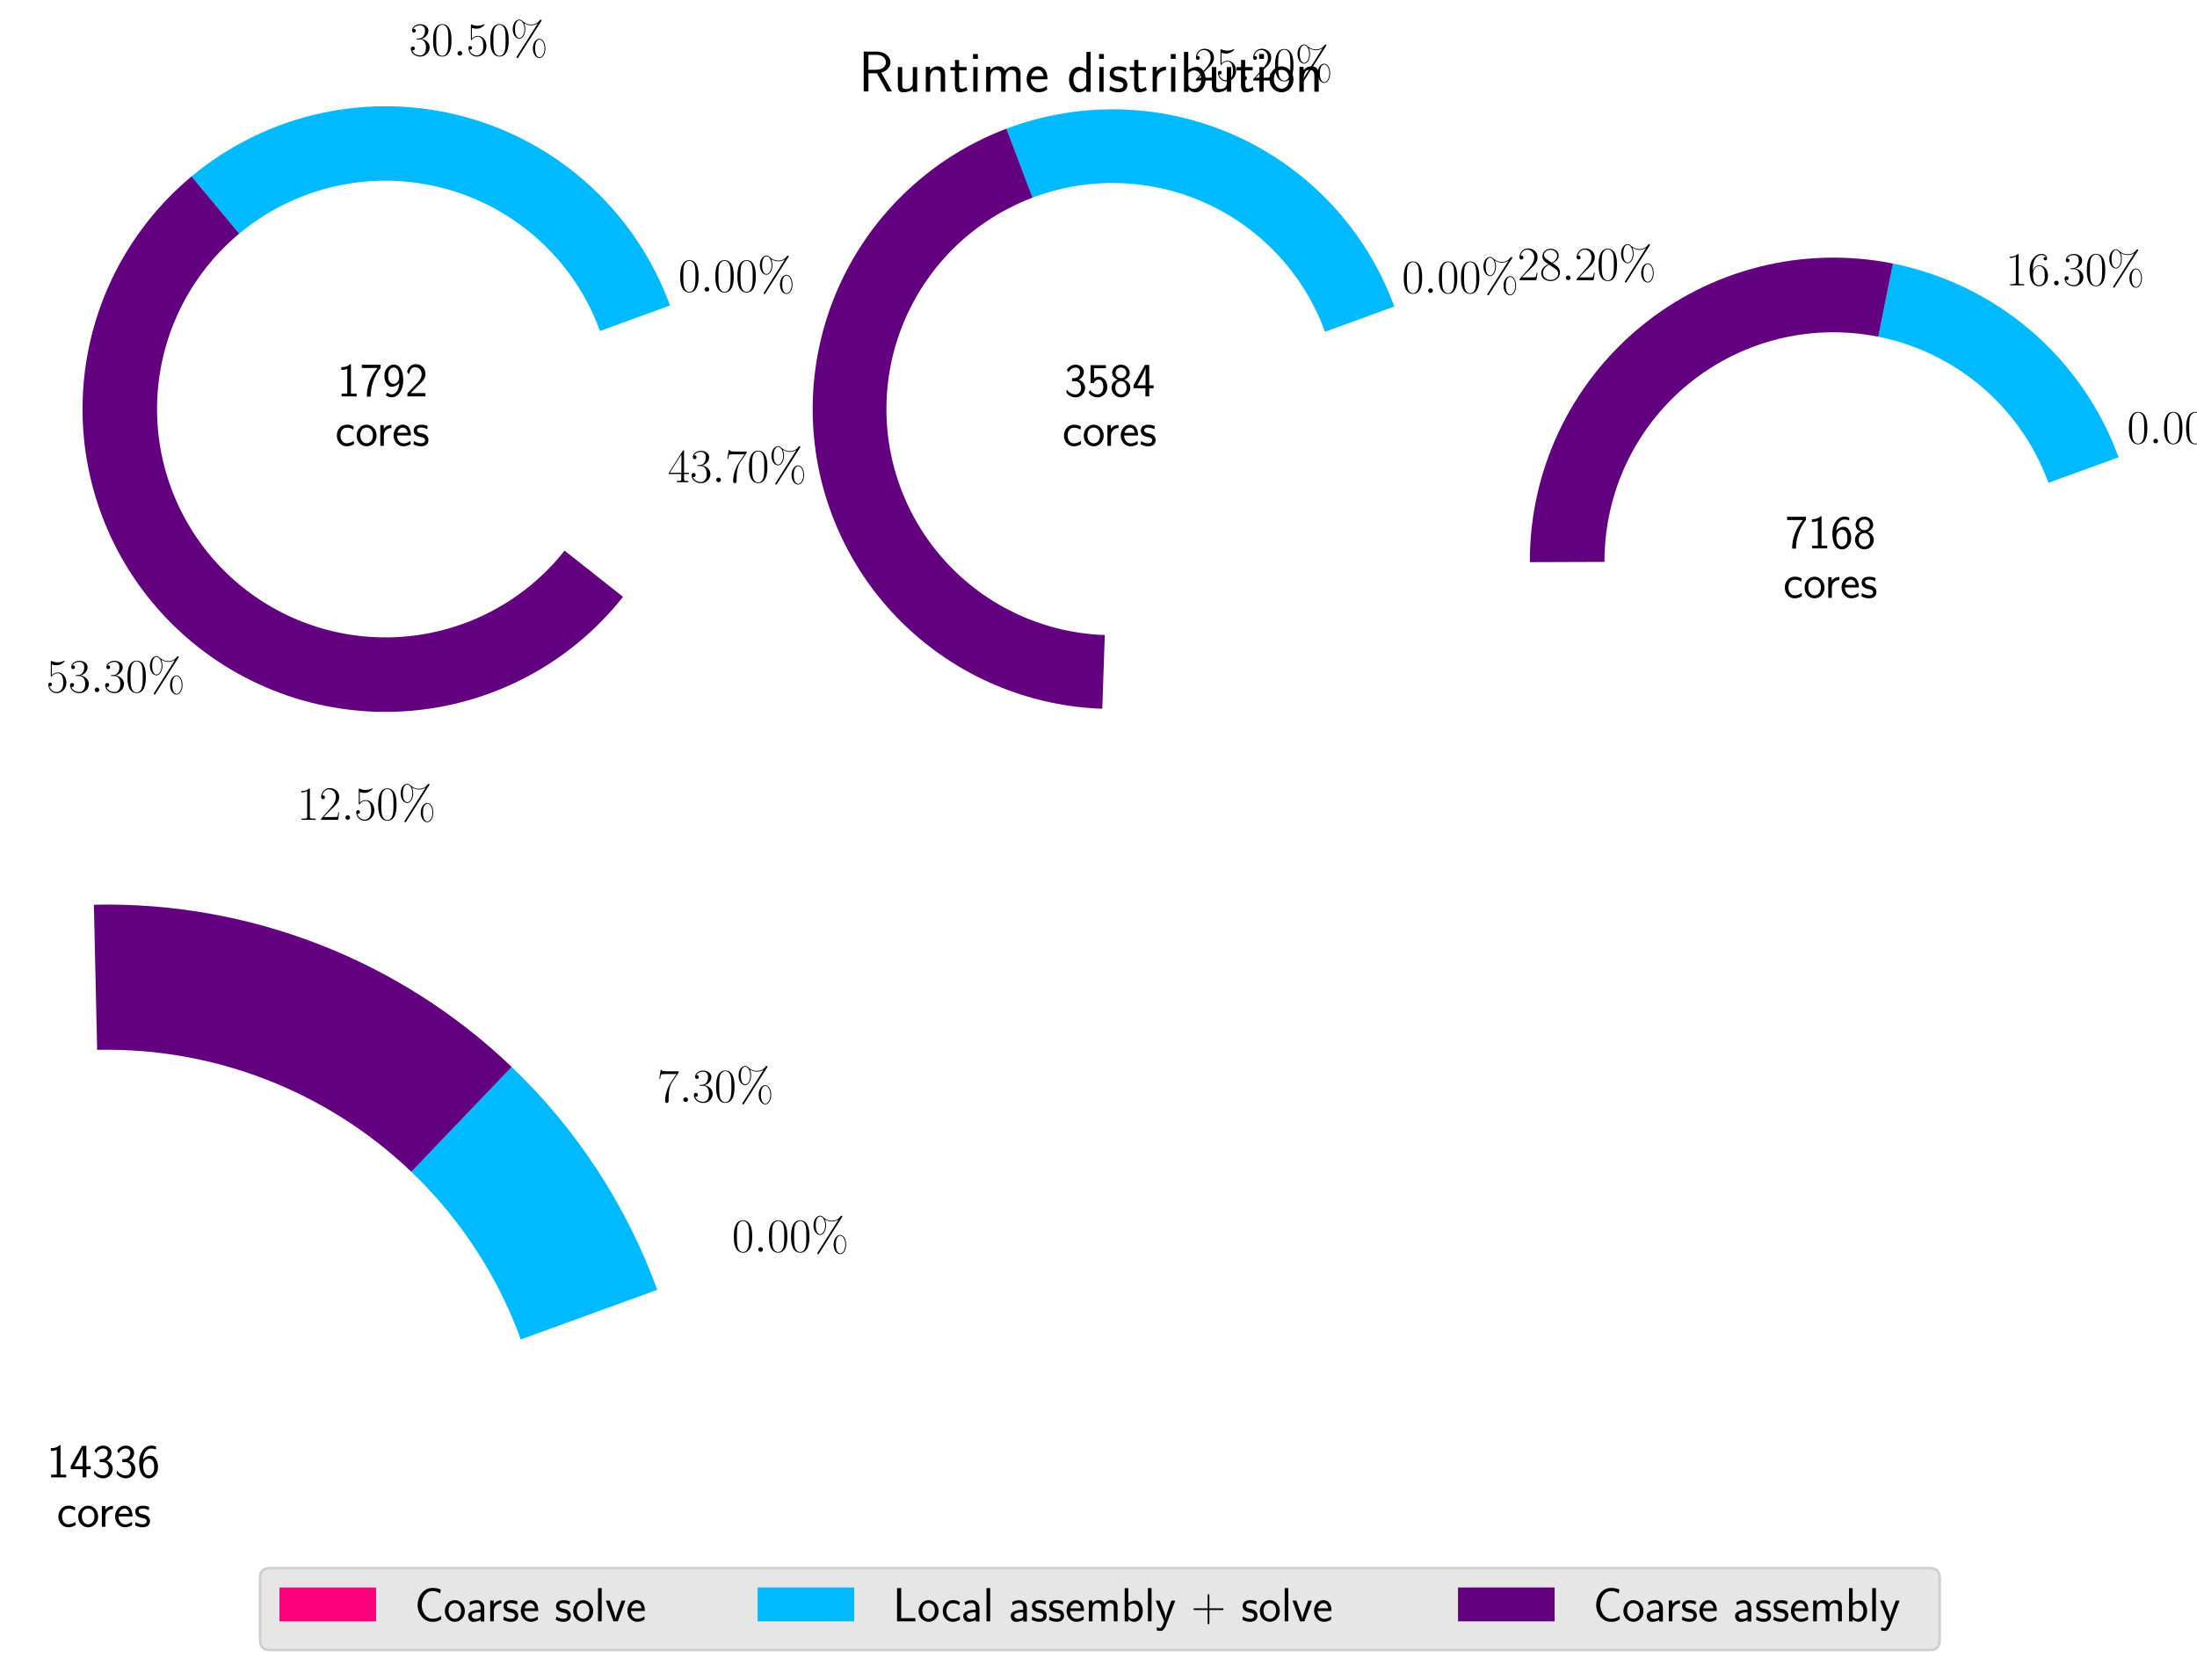 <?xml version="1.0" encoding="utf-8" standalone="no"?>
<!DOCTYPE svg PUBLIC "-//W3C//DTD SVG 1.1//EN"
  "http://www.w3.org/Graphics/SVG/1.1/DTD/svg11.dtd">
<!-- Created with matplotlib (http://matplotlib.org/) -->
<svg height="348pt" version="1.1" viewBox="0 0 455 348" width="455pt" xmlns="http://www.w3.org/2000/svg" xmlns:xlink="http://www.w3.org/1999/xlink">
 <defs>
  <style type="text/css">
*{stroke-linecap:butt;stroke-linejoin:round;}
  </style>
 </defs>
 <g id="figure_1">
  <g id="patch_1">
   <path d="M 0 348.965 
L 455.56 348.965 
L 455.56 0 
L 0 0 
z
" style="fill:#ffffff;"/>
  </g>
  <g id="axes_1">
   <g id="matplotlib.axis_1"/>
   <g id="matplotlib.axis_2"/>
   <g id="patch_2">
    <path d="M 138.762 63.277 
C 138.762 63.277 138.762 63.277 138.762 63.277 
L 79.819 84.73 
L 138.762 63.277 
z
" style="fill:#ff007a;"/>
   </g>
   <g id="patch_3">
    <path d="M 138.762 63.277 
C 135.319 53.819 129.651 45.327 122.236 38.521 
C 114.821 31.715 105.876 26.792 96.159 24.17 
C 86.442 21.548 76.234 21.303 66.403 23.456 
C 56.571 25.609 47.4 30.096 39.667 36.539 
L 79.819 84.73 
L 138.762 63.277 
z
" style="fill:#00baff;"/>
   </g>
   <g id="patch_4">
    <path d="M 39.667 36.539 
C 32.918 42.162 27.425 49.141 23.544 57.022 
C 19.664 64.903 17.482 73.512 17.14 82.29 
C 16.798 91.068 18.304 99.82 21.56 107.979 
C 24.816 116.138 29.75 123.523 36.041 129.654 
C 42.332 135.784 49.842 140.526 58.082 143.57 
C 66.323 146.614 75.111 147.893 83.877 147.325 
C 92.644 146.757 101.193 144.353 108.971 140.27 
C 116.75 136.187 123.584 130.516 129.031 123.624 
L 79.819 84.73 
L 39.667 36.539 
z
" style="fill:#620080;"/>
   </g>
   <g id="patch_5">
    <path clip-path="url(#pdc800bb10f)" d="M 79.819 131.775 
C 92.295 131.775 104.262 126.818 113.084 117.996 
C 121.906 109.174 126.863 97.207 126.863 84.73 
C 126.863 72.254 121.906 60.287 113.084 51.465 
C 104.262 42.643 92.295 37.686 79.819 37.686 
C 67.342 37.686 55.375 42.643 46.553 51.465 
C 37.731 60.287 32.774 72.254 32.774 84.73 
C 32.774 97.207 37.731 109.174 46.553 117.996 
C 55.375 126.818 67.342 131.775 79.819 131.775 
z
" style="fill:#ffffff;stroke:#ffffff;stroke-linejoin:miter;stroke-width:0.5;"/>
   </g>
   <g id="text_1">
    <!-- $0.00\% $ -->
    <defs>
     <path d="M 42 31.641 
C 42 37.75 41.906 48.125 37.703 56.109 
C 34 63.109 28.094 65.594 22.906 65.594 
C 18.094 65.594 12 63.406 8.203 56.203 
C 4.203 48.719 3.797 39.438 3.797 31.641 
C 3.797 25.953 3.906 17.281 7 9.672 
C 11.297 -0.609 19 -2 22.906 -2 
C 27.5 -2 34.5 -0.109 38.594 9.375 
C 41.594 16.281 42 24.359 42 31.641 
M 22.906 -0.406 
C 16.5 -0.406 12.703 5.078 11.297 12.688 
C 10.203 18.562 10.203 27.156 10.203 32.75 
C 10.203 40.438 10.203 46.828 11.5 52.922 
C 13.406 61.391 19 64 22.906 64 
C 27 64 32.297 61.297 34.203 53.125 
C 35.5 47.438 35.594 40.734 35.594 32.75 
C 35.594 26.25 35.594 18.266 34.406 12.375 
C 32.297 1.484 26.406 -0.406 22.906 -0.406 
" id="CMR17-48"/>
     <path d="M 18.406 4.797 
C 18.406 7.688 16 9.672 13.594 9.672 
C 10.703 9.672 8.703 7.281 8.703 4.891 
C 8.703 2 11.094 0 13.5 0 
C 16.406 0 18.406 2.391 18.406 4.797 
" id="CMMI12-58"/>
     <path d="M 72.5 14.984 
C 72.5 26.531 66.797 35 60.094 35 
C 53.297 35 46.406 27.125 46.406 14.984 
C 46.406 2.859 53.203 -5 60.094 -5 
C 66.797 -5 72.5 3.359 72.5 14.984 
M 60.203 -3.406 
C 57.594 -3.406 51.094 -1.031 51.094 14.984 
C 51.094 31.109 57.594 33.406 60.203 33.406 
C 65.703 33.406 70.703 25.531 70.703 14.984 
C 70.703 4.453 65.703 -3.406 60.203 -3.406 
M 63.797 71.516 
C 64.5 72.609 64.594 72.703 64.594 73.203 
C 64.594 74.391 63.703 75 62.906 75 
C 61.906 75 61.5 74.312 60.797 73.531 
C 55 65.469 47 64.594 42.906 64.594 
C 32.906 64.594 26.797 70.219 24.906 71.984 
C 23.594 73.156 21.703 75 18.297 75 
C 11.5 75 4.594 67.125 4.594 54.984 
C 4.594 42.859 11.406 35 18.297 35 
C 25 35 30.703 43.406 30.703 55.109 
C 30.703 62.016 28.594 66.719 28.297 67.312 
C 34.406 63.5 40.406 63 43 63 
C 49.406 63 54 65.359 56.5 67.016 
L 56.594 66.922 
L 13.406 -1.312 
C 12.5 -2.719 12.5 -2.922 12.5 -3.219 
C 12.5 -4.312 13.406 -5 14.297 -5 
C 15.203 -5 15.5 -4.516 16.203 -3.406 
z
M 18.406 36.594 
C 15.797 36.594 9.297 38.969 9.297 54.984 
C 9.297 71.109 15.797 73.406 18.406 73.406 
C 23.906 73.406 28.906 65.531 28.906 54.984 
C 28.906 44.453 23.906 36.594 18.406 36.594 
" id="CMR17-37"/>
    </defs>
    <g transform="translate(140.491 60.404)scale(0.1 -0.1)">
     <use transform="scale(0.996)" xlink:href="#CMR17-48"/>
     <use transform="translate(45.69 0)scale(0.996)" xlink:href="#CMMI12-58"/>
     <use transform="translate(72.788 0)scale(0.996)" xlink:href="#CMR17-48"/>
     <use transform="translate(118.478 0)scale(0.996)" xlink:href="#CMR17-48"/>
     <use transform="translate(164.169 0)scale(0.996)" xlink:href="#CMR17-37"/>
    </g>
   </g>
   <g id="text_2">
    <!-- $30.50\% $ -->
    <defs>
     <path d="M 22.094 33.703 
C 31 33.703 34.906 25.969 34.906 17.031 
C 34.906 5 28.5 0.391 22.703 0.391 
C 17.406 0.391 8.797 3.031 6.094 10.828 
C 6.594 10.625 7.094 10.625 7.594 10.625 
C 10 10.625 11.797 12.219 11.797 14.812 
C 11.797 17.703 9.594 19 7.594 19 
C 5.906 19 3.297 18.203 3.297 14.469 
C 3.297 5.234 12.297 -2 22.906 -2 
C 34 -2 42.5 6.719 42.5 16.953 
C 42.5 26.672 34.5 33.703 25 34.797 
C 32.594 36.375 39.906 43.062 39.906 52.016 
C 39.906 59.688 32 65.297 23 65.297 
C 13.906 65.297 5.906 59.828 5.906 52.016 
C 5.906 48.594 8.5 48 9.797 48 
C 11.906 48 13.703 49.297 13.703 51.891 
C 13.703 54.469 11.906 55.766 9.797 55.766 
C 9.406 55.766 8.906 55.766 8.5 55.578 
C 11.406 61.859 19.297 63 22.797 63 
C 26.297 63 32.906 61.328 32.906 51.875 
C 32.906 49.109 32.5 44.188 29.094 39.844 
C 26.094 36 22.703 36 19.406 35.688 
C 18.906 35.688 16.594 35.453 16.203 35.453 
C 15.5 35.359 15.094 35.266 15.094 34.5 
C 15.094 33.797 15.203 33.703 17.203 33.703 
z
" id="CMR17-51"/>
     <path d="M 11.406 57.688 
C 12.406 57.281 16.5 56 20.703 56 
C 30 56 35.094 61.109 38 64.062 
C 38 64.953 38 65.5 37.406 65.5 
C 37.297 65.5 37.094 65.5 36.297 65.047 
C 32.797 63.406 28.703 62.078 23.703 62.078 
C 20.703 62.078 16.203 62.484 11.297 64.672 
C 10.203 65.172 10 65.172 9.906 65.172 
C 9.406 65.172 9.297 65.062 9.297 63.078 
L 9.297 34.422 
C 9.297 32.641 9.297 32.141 10.297 32.141 
C 10.797 32.141 11 32.344 11.5 33.031 
C 14.703 37.516 19.094 39.406 24.094 39.406 
C 27.594 39.406 35.094 37.219 35.094 20.141 
C 35.094 16.953 35.094 11.172 32.094 6.578 
C 29.594 2.484 25.703 0.391 21.406 0.391 
C 14.797 0.391 8.094 5 6.297 12.719 
C 6.703 12.609 7.5 12.422 7.906 12.422 
C 9.203 12.422 11.703 13.125 11.703 16.219 
C 11.703 18.906 9.797 20 7.906 20 
C 5.594 20 4.094 18.594 4.094 15.797 
C 4.094 7.094 11 -2 21.594 -2 
C 31.906 -2 41.703 6.875 41.703 19.75 
C 41.703 31.719 33.906 41 24.203 41 
C 19.094 41 14.797 39.109 11.406 35.531 
z
" id="CMR17-53"/>
    </defs>
    <g transform="translate(84.747 11.521)scale(0.1 -0.1)">
     <use transform="scale(0.996)" xlink:href="#CMR17-51"/>
     <use transform="translate(45.69 0)scale(0.996)" xlink:href="#CMR17-48"/>
     <use transform="translate(91.381 0)scale(0.996)" xlink:href="#CMMI12-58"/>
     <use transform="translate(118.478 0)scale(0.996)" xlink:href="#CMR17-53"/>
     <use transform="translate(164.169 0)scale(0.996)" xlink:href="#CMR17-48"/>
     <use transform="translate(209.859 0)scale(0.996)" xlink:href="#CMR17-37"/>
    </g>
   </g>
   <g id="text_3">
    <!-- $53.30\% $ -->
    <g transform="translate(9.599 143.375)scale(0.1 -0.1)">
     <use transform="scale(0.996)" xlink:href="#CMR17-53"/>
     <use transform="translate(45.69 0)scale(0.996)" xlink:href="#CMR17-51"/>
     <use transform="translate(91.381 0)scale(0.996)" xlink:href="#CMMI12-58"/>
     <use transform="translate(118.478 0)scale(0.996)" xlink:href="#CMR17-51"/>
     <use transform="translate(164.169 0)scale(0.996)" xlink:href="#CMR17-48"/>
     <use transform="translate(209.859 0)scale(0.996)" xlink:href="#CMR17-37"/>
    </g>
   </g>
   <g id="text_4">
    <!-- 1792 -->
    <defs>
     <path d="M 28.406 67 
L 26.5 67 
C 21.094 61.562 14.797 60.781 8.406 60.781 
L 8.406 55 
C 11.297 55 16 55 20.703 57.297 
L 20.703 5.766 
L 8.906 5.766 
L 8.906 0 
L 40.203 0 
L 40.203 5.766 
L 28.406 5.766 
z
" id="CMSS17-49"/>
     <path d="M 21.703 59 
C 22.906 59 24.094 59 25.297 59 
L 36.797 59 
C 22.5 42.359 14.297 21.328 14.297 -0.5 
L 22.297 -0.5 
C 22.297 20.672 29.297 42.125 43 59.297 
L 43 65.766 
L 3.906 65.766 
L 3.906 59 
z
" id="CMSS17-55"/>
     <path d="M 6.797 2.719 
C 9.594 0.328 13.203 -2 19.297 -2 
C 31.406 -2 43 11.266 43 32.734 
C 43 61.438 30.5 66.078 23.797 66.078 
C 17.094 66.078 12.797 63.141 9.094 58.453 
C 4.703 53.078 3.906 48.281 3.906 42.703 
C 3.906 36.047 5.094 31.953 7.906 27.266 
C 11.703 21.203 15.203 19.922 19.094 19.922 
C 25 19.922 30.906 22.797 34.906 27.75 
C 34.203 14.094 28.094 4.172 19.297 4.172 
C 15.703 4.172 12.797 5.297 9.906 8.062 
z
M 34.594 42.906 
C 34.703 42.234 34.703 40.969 34.703 40.562 
C 34.703 32.406 29.906 26 22.906 26 
C 18.297 26 15.906 28.328 14.094 31.344 
C 11.906 35.141 11.797 38.828 11.797 42.703 
C 11.797 46.5 11.797 50.688 14.594 54.859 
C 16.703 57.859 19.297 60 23.797 60 
C 33 60 34.5 46.875 34.594 42.906 
" id="CMSS17-57"/>
     <path d="M 25.797 21.203 
C 28.594 24.078 32.797 27.562 35.703 31.047 
C 38.5 34.438 42.203 39.234 42.203 46.203 
C 42.203 57.141 34.797 67 22.203 67 
C 12.297 67 6.594 60.828 3.906 51.156 
L 7.797 45.766 
C 10 54.844 13.094 60.625 20.906 60.625 
C 29.5 60.625 34.297 53.641 34.297 45.969 
C 34.297 36.797 27.297 29.703 22 24.422 
C 16.094 18.547 10.297 12.562 4.703 6.375 
L 4.703 0 
L 42.203 0 
L 42.203 6.766 
L 25.203 6.766 
C 24 6.766 22.797 6.766 21.594 6.766 
L 11.594 6.766 
L 11.594 6.859 
z
" id="CMSS17-50"/>
    </defs>
    <g transform="translate(69.856 82.101)scale(0.1 -0.1)">
     <use transform="scale(0.996)" xlink:href="#CMSS17-49"/>
     <use transform="translate(46.844 0)scale(0.996)" xlink:href="#CMSS17-55"/>
     <use transform="translate(93.687 0)scale(0.996)" xlink:href="#CMSS17-57"/>
     <use transform="translate(140.531 0)scale(0.996)" xlink:href="#CMSS17-50"/>
    </g>
    <!-- cores -->
    <defs>
     <path d="M 38.5 39.703 
C 38.5 40.391 33.906 42.406 32.703 42.797 
C 29.406 44 25.203 44 24.094 44 
C 11.094 44 3.297 32.703 3.297 21.297 
C 3.297 9.297 12 -1 23.703 -1 
C 30.406 -1 35.203 1.188 39.094 3.781 
L 38.5 10.375 
C 34.203 7.078 29.203 5.266 23.797 5.266 
C 16 5.266 10.906 12.094 10.906 21.391 
C 10.906 28.609 14.203 37.719 24.203 37.719 
C 29.703 37.719 32.797 36.609 37.406 33.516 
z
" id="CMSS17-99"/>
     <path d="M 44.203 21.188 
C 44.203 34 34.703 44 23.5 44 
C 12 44 2.703 33.703 2.703 21.188 
C 2.703 8.5 12.297 -1 23.406 -1 
C 34.797 -1 44.203 8.797 44.203 21.188 
M 23.5 5.266 
C 16.406 5.266 10.297 11.078 10.297 22 
C 10.297 33.609 17.406 37.922 23.406 37.922 
C 29.906 37.922 36.594 33.219 36.594 22 
C 36.594 10.672 30.094 5.266 23.5 5.266 
" id="CMSS17-111"/>
     <path d="M 14.906 21.297 
C 14.906 30.703 21.797 37 30.594 37 
L 30.594 43.578 
C 24.203 43.578 18.203 40.391 14.594 35.203 
L 14.594 43.094 
L 7.5 43.094 
L 7.5 0 
L 14.906 0 
z
" id="CMSS17-114"/>
     <path d="M 39.094 21.516 
C 39.094 24.844 38.906 31.297 35.703 36.641 
C 32.203 42.391 26.5 44 22.203 44 
C 11.797 44 3 34.188 3 21.484 
C 3 9.094 12.094 -1 23.594 -1 
C 28.094 -1 33.594 0.297 38.594 3.875 
C 38.594 4.281 38.406 6.469 38.297 6.562 
C 38.297 6.766 38 9.844 38 10.25 
C 33.203 6.359 27.703 5.078 23.703 5.078 
C 17.297 5.078 10.406 10.422 10.094 21.516 
z
M 10.906 27 
C 12.203 32.562 16.594 37.828 22.203 37.828 
C 23.703 37.828 30.703 37.828 32.5 27 
z
" id="CMSS17-101"/>
     <path d="M 32.203 41.047 
C 26.297 43.859 21.703 43.859 18.703 43.859 
C 11.594 43.859 3.094 41.375 3.094 31.297 
C 3.094 21.234 14.094 19.031 17.094 18.422 
C 21.703 17.531 26.797 16.531 26.797 11.562 
C 26.797 5.266 19.594 5.266 18.297 5.266 
C 14.297 5.266 8.797 6.359 3.797 9.969 
L 2.594 3.281 
C 8.297 0 13.797 -1 18.406 -1 
C 30.703 -1 33.797 6.5 33.797 12.203 
C 33.797 17.094 31 20.391 29.094 21.891 
C 25.797 24.5 24.594 24.797 16.406 26.5 
C 15 26.703 10.094 27.797 10.094 32.281 
C 10.094 38 16.406 38 17.797 38 
C 24.297 38 28.297 35.984 31 34.5 
z
" id="CMSS17-115"/>
    </defs>
    <g transform="translate(69.427 92.341)scale(0.1 -0.1)">
     <use transform="scale(0.996)" xlink:href="#CMSS17-99"/>
     <use transform="translate(41.639 0)scale(0.996)" xlink:href="#CMSS17-111"/>
     <use transform="translate(85.88 0)scale(0.996)" xlink:href="#CMSS17-114"/>
     <use transform="translate(117.79 0)scale(0.996)" xlink:href="#CMSS17-101"/>
     <use transform="translate(159.429 0)scale(0.996)" xlink:href="#CMSS17-115"/>
    </g>
   </g>
   <g id="legend_1">
    <g id="patch_6">
     <path d="M 55.879 341.765 
L 399.681 341.765 
Q 401.681 341.765 401.681 339.765 
L 401.681 326.828 
Q 401.681 324.828 399.681 324.828 
L 55.879 324.828 
Q 53.879 324.828 53.879 326.828 
L 53.879 339.765 
Q 53.879 341.765 55.879 341.765 
z
" style="fill:#e5e5e5;opacity:0.8;stroke:#cccccc;stroke-linejoin:miter;stroke-width:0.5;"/>
    </g>
    <g id="patch_7">
     <path d="M 57.879 335.828 
L 77.879 335.828 
L 77.879 328.828 
L 57.879 328.828 
z
" style="fill:#ff007a;"/>
    </g>
    <g id="text_5">
     <!-- Coarse solve -->
     <defs>
      <path d="M 54.703 11.156 
C 48 6.672 44.906 5.375 36.797 5.375 
C 22.797 5.375 14.594 20.359 14.594 34.047 
C 14.594 48.625 23 63 37.203 63 
C 43.594 63 47.797 61.219 52.906 58.047 
L 54.297 65.891 
C 49.5 68.281 43.406 69.375 37.297 69.375 
C 18.094 69.375 6.203 51.812 6.203 34.047 
C 6.203 14.484 20.297 -1 36.297 -1 
C 44.906 -1 47.906 -0.297 55.297 4.375 
z
" id="CMSS17-67"/>
      <path d="M 37.594 27.984 
C 37.594 37.375 30.906 43.875 21.906 43.875 
C 17.5 43.875 12.703 43.078 7.203 39.891 
L 7.797 33.359 
C 10.297 35.125 14.594 38 21.797 38 
C 26.906 38 30 34.062 30 27.844 
L 30 24 
C 14 24 4 19.344 4 11.344 
C 4 7.203 6.5 -1 14.797 -1 
C 16.297 -1 24.406 -1 30.203 3.391 
L 30.203 -0.297 
L 37.594 -0.297 
z
M 30 12.75 
C 30 10.953 30 8.562 27 6.781 
C 24.406 5.078 21.094 5.078 19.703 5.078 
C 14.703 5.078 11.297 7.984 11.297 11.625 
C 11.297 18.922 26.906 18.922 30 18.922 
z
" id="CMSS17-97"/>
      <path d="M 14.797 69 
L 7.406 69 
L 7.406 0 
L 14.797 0 
z
" id="CMSS17-108"/>
      <path d="M 41.797 43 
L 34 43 
L 27.297 24.312 
C 25.203 18.203 22.203 9.797 21.703 5.5 
L 21.594 5.5 
C 21.406 7.312 20.594 9.906 20.094 11.703 
C 19.5 13.906 18.703 16.5 18.094 18.312 
L 9.297 43 
L 1.297 43 
L 17.094 0 
L 26 0 
z
" id="CMSS17-118"/>
     </defs>
     <g transform="translate(85.879 335.828)scale(0.1 -0.1)">
      <use transform="scale(0.996)" xlink:href="#CMSS17-67"/>
      <use transform="translate(59.856 0)scale(0.996)" xlink:href="#CMSS17-111"/>
      <use transform="translate(106.699 0)scale(0.996)" xlink:href="#CMSS17-97"/>
      <use transform="translate(149.019 0)scale(0.996)" xlink:href="#CMSS17-114"/>
      <use transform="translate(180.929 0)scale(0.996)" xlink:href="#CMSS17-115"/>
      <use transform="translate(216.842 0)scale(0.996)" xlink:href="#CMSS17-101"/>
      <use transform="translate(289.71 0)scale(0.996)" xlink:href="#CMSS17-115"/>
      <use transform="translate(325.624 0)scale(0.996)" xlink:href="#CMSS17-111"/>
      <use transform="translate(372.467 0)scale(0.996)" xlink:href="#CMSS17-108"/>
      <use transform="translate(394.648 0)scale(0.996)" xlink:href="#CMSS17-118"/>
      <use transform="translate(437.648 0)scale(0.996)" xlink:href="#CMSS17-101"/>
     </g>
    </g>
    <g id="patch_8">
     <path d="M 156.91 335.828 
L 176.91 335.828 
L 176.91 328.828 
L 156.91 328.828 
z
" style="fill:#00baff;"/>
    </g>
    <g id="text_6">
     <!-- Local assembly + solve -->
     <defs>
      <path d="M 26.094 6.469 
C 24.906 6.469 23.703 6.469 22.5 6.469 
L 17.203 6.469 
L 17.203 69 
L 8.797 69 
L 8.797 0 
L 46.906 0 
L 46.906 6.469 
z
" id="CMSS17-76"/>
      <path d="M 67 29.328 
C 67 36.062 65.297 44 54.094 44 
C 46.594 44 42.094 39.312 40.094 36.422 
C 38.297 41.719 34.094 44 28.094 44 
C 21.297 44 17 40.125 14.703 37.328 
L 14.703 43.094 
L 7.406 43.094 
L 7.406 0 
L 15 0 
L 15 24.359 
C 15 30.297 17.203 37.938 24.297 37.938 
C 33.406 37.938 33.406 31.5 33.406 28.578 
L 33.406 0 
L 41 0 
L 41 24.359 
C 41 30.297 43.203 37.938 50.297 37.938 
C 59.406 37.938 59.406 31.5 59.406 28.578 
L 59.406 0 
L 67 0 
z
" id="CMSS17-109"/>
      <path d="M 14.906 69 
L 7.5 69 
L 7.5 -0.203 
L 15.094 -0.203 
L 15.094 4.281 
C 18.906 0.594 23.5 -1 27.594 -1 
C 37.203 -1 45 8.578 45 21.125 
C 45 32.594 39 43.062 30.094 43.062 
C 23.797 43.062 18.203 40.484 14.906 37.797 
z
M 15.094 31.969 
C 17.297 34.719 20.406 37 24.797 37 
C 30.703 37 37.406 32.766 37.406 21.125 
C 37.406 8.719 29.406 5.078 23.906 5.078 
C 21.906 5.078 19.797 5.562 17.797 7.25 
C 15.094 9.609 15.094 11.078 15.094 12.453 
z
" id="CMSS17-98"/>
      <path d="M 41.797 43 
L 34 43 
C 25.5 20.219 22.594 10.969 22.406 5.984 
L 22.297 5.984 
C 22 10.875 17.594 22.812 14.094 31.359 
L 9.406 43 
L 1.297 43 
L 19 0.203 
C 17.906 -2.781 16.297 -7.266 15.797 -8.266 
C 13.594 -13.828 12.094 -13.828 10.5 -13.828 
C 10.094 -13.828 6.906 -13.828 3.297 -12.641 
L 3.906 -19.203 
C 6.406 -19.703 8.906 -20 10.703 -20 
C 13.203 -20 18.203 -20 22.797 -7.766 
z
" id="CMSS17-121"/>
      <path d="M 38.297 23.516 
L 64.703 23.516 
C 66.094 23.516 67.797 23.516 67.797 25.203 
C 67.797 27 66.203 27 64.703 27 
L 38.297 27 
L 38.297 53.328 
C 38.297 54.719 38.297 56.422 36.594 56.422 
C 34.797 56.422 34.797 54.828 34.797 53.328 
L 34.797 27 
L 8.297 27 
C 6.906 27 5.203 27 5.203 25.312 
C 5.203 23.516 6.797 23.516 8.297 23.516 
L 34.797 23.516 
L 34.797 -2.906 
C 34.797 -4.297 34.797 -6 36.5 -6 
C 38.297 -6 38.297 -4.406 38.297 -2.906 
z
" id="CMSS17-43"/>
     </defs>
     <g transform="translate(184.91 335.828)scale(0.1 -0.1)">
      <use transform="scale(0.996)" xlink:href="#CMSS17-76"/>
      <use transform="translate(50.687 0)scale(0.996)" xlink:href="#CMSS17-111"/>
      <use transform="translate(100.133 0)scale(0.996)" xlink:href="#CMSS17-99"/>
      <use transform="translate(141.772 0)scale(0.996)" xlink:href="#CMSS17-97"/>
      <use transform="translate(186.694 0)scale(0.996)" xlink:href="#CMSS17-108"/>
      <use transform="translate(240.104 0)scale(0.996)" xlink:href="#CMSS17-97"/>
      <use transform="translate(285.026 0)scale(0.996)" xlink:href="#CMSS17-115"/>
      <use transform="translate(320.939 0)scale(0.996)" xlink:href="#CMSS17-115"/>
      <use transform="translate(356.853 0)scale(0.996)" xlink:href="#CMSS17-101"/>
      <use transform="translate(398.492 0)scale(0.996)" xlink:href="#CMSS17-109"/>
      <use transform="translate(472.721 0)scale(0.996)" xlink:href="#CMSS17-98"/>
      <use transform="translate(520.926 0)scale(0.996)" xlink:href="#CMSS17-108"/>
      <use transform="translate(543.106 0)scale(0.996)" xlink:href="#CMSS17-121"/>
      <use transform="translate(617.336 0)scale(0.996)" xlink:href="#CMSS17-43"/>
      <use transform="translate(721.433 0)scale(0.996)" xlink:href="#CMSS17-115"/>
      <use transform="translate(757.346 0)scale(0.996)" xlink:href="#CMSS17-111"/>
      <use transform="translate(804.19 0)scale(0.996)" xlink:href="#CMSS17-108"/>
      <use transform="translate(826.371 0)scale(0.996)" xlink:href="#CMSS17-118"/>
      <use transform="translate(869.371 0)scale(0.996)" xlink:href="#CMSS17-101"/>
     </g>
    </g>
    <g id="patch_9">
     <path d="M 301.963 335.828 
L 321.963 335.828 
L 321.963 328.828 
L 301.963 328.828 
z
" style="fill:#620080;"/>
    </g>
    <g id="text_7">
     <!-- Coarse assembly -->
     <g transform="translate(329.963 335.828)scale(0.1 -0.1)">
      <use transform="scale(0.996)" xlink:href="#CMSS17-67"/>
      <use transform="translate(59.856 0)scale(0.996)" xlink:href="#CMSS17-111"/>
      <use transform="translate(106.699 0)scale(0.996)" xlink:href="#CMSS17-97"/>
      <use transform="translate(149.019 0)scale(0.996)" xlink:href="#CMSS17-114"/>
      <use transform="translate(180.929 0)scale(0.996)" xlink:href="#CMSS17-115"/>
      <use transform="translate(216.842 0)scale(0.996)" xlink:href="#CMSS17-101"/>
      <use transform="translate(289.71 0)scale(0.996)" xlink:href="#CMSS17-97"/>
      <use transform="translate(334.632 0)scale(0.996)" xlink:href="#CMSS17-115"/>
      <use transform="translate(370.546 0)scale(0.996)" xlink:href="#CMSS17-115"/>
      <use transform="translate(406.459 0)scale(0.996)" xlink:href="#CMSS17-101"/>
      <use transform="translate(448.098 0)scale(0.996)" xlink:href="#CMSS17-109"/>
      <use transform="translate(522.327 0)scale(0.996)" xlink:href="#CMSS17-98"/>
      <use transform="translate(570.532 0)scale(0.996)" xlink:href="#CMSS17-108"/>
      <use transform="translate(592.713 0)scale(0.996)" xlink:href="#CMSS17-121"/>
     </g>
    </g>
   </g>
  </g>
  <g id="axes_2">
   <g id="matplotlib.axis_3"/>
   <g id="matplotlib.axis_4"/>
   <g id="patch_10">
    <path d="M 288.762 63.499 
C 288.762 63.499 288.762 63.499 288.762 63.499 
L 230.407 84.739 
L 288.762 63.499 
z
" style="fill:#ff007a;"/>
   </g>
   <g id="patch_11">
    <path d="M 288.762 63.499 
C 285.95 55.774 281.632 48.684 276.06 42.641 
C 270.487 36.597 263.769 31.72 256.297 28.293 
C 248.825 24.866 240.746 22.956 232.531 22.675 
C 224.315 22.394 216.124 23.747 208.435 26.655 
L 230.407 84.739 
L 288.762 63.499 
z
" style="fill:#00baff;"/>
   </g>
   <g id="patch_12">
    <path d="M 208.435 26.655 
C 195.016 31.731 183.762 41.304 176.599 53.736 
C 169.436 66.167 166.798 80.705 169.137 94.86 
C 171.475 109.016 178.648 121.932 189.428 131.4 
C 200.209 140.867 213.944 146.312 228.283 146.803 
L 230.407 84.739 
L 208.435 26.655 
z
" style="fill:#620080;"/>
   </g>
   <g id="patch_13">
    <path clip-path="url(#p89e1628541)" d="M 230.407 131.314 
C 242.758 131.314 254.606 126.407 263.34 117.673 
C 272.074 108.938 276.982 97.091 276.982 84.739 
C 276.982 72.387 272.074 60.539 263.34 51.805 
C 254.606 43.071 242.758 38.164 230.407 38.164 
C 218.055 38.164 206.207 43.071 197.473 51.805 
C 188.739 60.539 183.831 72.387 183.831 84.739 
C 183.831 97.091 188.739 108.938 197.473 117.673 
C 206.207 126.407 218.055 131.314 230.407 131.314 
z
" style="fill:#ffffff;stroke:#ffffff;stroke-linejoin:miter;stroke-width:0.5;"/>
   </g>
   <g id="text_8">
    <!-- $0.00\% $ -->
    <g transform="translate(290.344 60.68)scale(0.1 -0.1)">
     <use transform="scale(0.996)" xlink:href="#CMR17-48"/>
     <use transform="translate(45.69 0)scale(0.996)" xlink:href="#CMMI12-58"/>
     <use transform="translate(72.788 0)scale(0.996)" xlink:href="#CMR17-48"/>
     <use transform="translate(118.478 0)scale(0.996)" xlink:href="#CMR17-48"/>
     <use transform="translate(164.169 0)scale(0.996)" xlink:href="#CMR17-37"/>
    </g>
   </g>
   <g id="text_9">
    <!-- $25.20\% $ -->
    <defs>
     <path d="M 41.703 15.453 
L 39.906 15.453 
C 38.906 8.375 38.094 7.172 37.703 6.562 
C 37.203 5.766 30 5.766 28.594 5.766 
L 9.406 5.766 
C 13 9.672 20 16.75 28.5 24.953 
C 34.594 30.734 41.703 37.531 41.703 47.422 
C 41.703 59.219 32.297 66 21.797 66 
C 10.797 66 4.094 56.312 4.094 47.344 
C 4.094 43.438 7 42.938 8.203 42.938 
C 9.203 42.938 12.203 43.547 12.203 47.031 
C 12.203 50.109 9.594 51 8.203 51 
C 7.594 51 7 50.906 6.594 50.703 
C 8.5 59.219 14.297 63.406 20.406 63.406 
C 29.094 63.406 34.797 56.516 34.797 47.422 
C 34.797 38.734 29.703 31.25 24 24.75 
L 4.094 2.281 
L 4.094 0 
L 39.297 0 
z
" id="CMR17-50"/>
    </defs>
    <g transform="translate(247.272 16.672)scale(0.1 -0.1)">
     <use transform="scale(0.996)" xlink:href="#CMR17-50"/>
     <use transform="translate(45.69 0)scale(0.996)" xlink:href="#CMR17-53"/>
     <use transform="translate(91.381 0)scale(0.996)" xlink:href="#CMMI12-58"/>
     <use transform="translate(118.478 0)scale(0.996)" xlink:href="#CMR17-50"/>
     <use transform="translate(164.169 0)scale(0.996)" xlink:href="#CMR17-48"/>
     <use transform="translate(209.859 0)scale(0.996)" xlink:href="#CMR17-37"/>
    </g>
   </g>
   <g id="text_10">
    <!-- $43.70\% $ -->
    <defs>
     <path d="M 33.594 64.406 
C 33.594 66.5 33.5 66.5 31.703 66.5 
L 2 19.594 
L 2 17 
L 27.797 17 
L 27.797 7.141 
C 27.797 3.5 27.594 2.5 20.594 2.5 
L 18.703 2.5 
L 18.703 0 
C 21.906 0 27.297 0 30.703 0 
C 34.094 0 39.5 0 42.703 0 
L 42.703 2.5 
L 40.797 2.5 
C 33.797 2.5 33.594 3.5 33.594 7.141 
L 33.594 17 
L 43.797 17 
L 43.797 19.594 
L 33.594 19.594 
z
M 28.094 57.859 
L 28.094 19.594 
L 4 19.594 
z
" id="CMR17-52"/>
     <path d="M 45.094 61.578 
L 45.094 63.766 
L 21.594 63.766 
C 9.906 63.766 9.703 65.078 9.297 67 
L 7.5 67 
L 4.594 48.344 
L 6.406 48.344 
C 6.703 50.234 7.406 55.312 8.594 57.203 
C 9.203 58 16.594 58 18.297 58 
L 40.297 58 
L 29.203 41.578 
C 21.797 30.531 16.703 15.609 16.703 2.578 
C 16.703 1.391 16.703 -2 20.297 -2 
C 23.906 -2 23.906 1.391 23.906 2.672 
L 23.906 7.266 
C 23.906 23.562 26.703 34.312 31.297 41.188 
z
" id="CMR17-55"/>
    </defs>
    <g transform="translate(138.322 99.881)scale(0.1 -0.1)">
     <use transform="scale(0.996)" xlink:href="#CMR17-52"/>
     <use transform="translate(45.69 0)scale(0.996)" xlink:href="#CMR17-51"/>
     <use transform="translate(91.381 0)scale(0.996)" xlink:href="#CMMI12-58"/>
     <use transform="translate(118.478 0)scale(0.996)" xlink:href="#CMR17-55"/>
     <use transform="translate(164.169 0)scale(0.996)" xlink:href="#CMR17-48"/>
     <use transform="translate(209.859 0)scale(0.996)" xlink:href="#CMR17-37"/>
    </g>
   </g>
   <g id="text_11">
    <!-- 3584 -->
    <defs>
     <path d="M 15.703 31.641 
L 22.5 31.641 
C 31.906 31.641 34.594 23.547 34.594 17.906 
C 34.594 10.203 30.203 4.172 23 4.172 
C 17.406 4.172 9.5 6.938 5 14.25 
C 4.297 10.797 4.297 10.594 3.906 8.219 
C 8.594 1.375 16.203 -2 23.203 -2 
C 34.594 -2 43 7.391 43 17.781 
C 43 25.594 37.5 32.141 30 34.609 
C 36 37.875 40.406 44 40.406 51.141 
C 40.406 59.453 32.703 66.078 23.297 66.078 
C 14.703 66.078 8 60.812 5.203 55.156 
C 5.906 54.188 7.703 51.312 8.594 49.828 
C 10.797 55.656 16.5 60 23.203 60 
C 28.797 60 32.5 56.359 32.5 51.109 
C 32.5 45.672 29 39.734 23.094 38.359 
C 22.703 38.359 16.5 37.766 15.703 37.672 
z
" id="CMSS17-51"/>
     <path d="M 14.594 58.625 
L 39.094 58.625 
L 39.094 65 
L 7.297 65 
L 7.297 27.828 
L 14 27.828 
C 15.797 31.969 19.5 35 24.297 35 
C 28.797 35 33.797 31.078 33.797 19.781 
C 33.797 7.703 26.703 4.172 21.5 4.172 
C 15.094 4.172 9.203 8 6.594 13.297 
L 3.406 7.797 
C 8 0.766 15.5 -2 21.5 -2 
C 33.094 -2 42.203 7.766 42.203 19.578 
C 42.203 31.719 34.094 41.078 24.406 41.078 
C 20.906 41.078 17.5 39.891 14.594 37.484 
z
" id="CMSS17-53"/>
     <path d="M 30.203 34.719 
C 37.797 37.188 41.703 43.125 41.703 48.969 
C 41.703 58.156 33.703 66.078 23.5 66.078 
C 12.906 66.078 5.203 57.938 5.203 49.125 
C 5.203 43.438 9 37.547 16.703 35.016 
C 6.906 31.203 3.906 23.625 3.906 17.953 
C 3.906 6.969 12.797 -2 23.406 -2 
C 34.406 -2 43 7.109 43 17.781 
C 43 24.328 39.094 31.25 30.203 34.719 
M 23.5 38 
C 16.797 38 12.297 42.375 12.297 49 
C 12.297 55.719 16.797 60 23.5 60 
C 29.703 60 34.594 56.109 34.594 49 
C 34.594 41.984 29.797 38 23.5 38 
M 23.5 4.172 
C 17.797 4.172 11.703 8.078 11.703 18.062 
C 11.703 28.328 18.5 31.922 23.406 31.922 
C 28.797 31.922 35.203 28.125 35.203 18.062 
C 35.203 7.672 28.594 4.172 23.5 4.172 
" id="CMSS17-56"/>
     <path d="M 35.203 17 
L 44.297 17 
L 44.297 23.078 
L 35.203 23.078 
L 35.203 65.5 
L 26.406 65.5 
L 2.594 23.078 
L 2.594 17 
L 27.297 17 
L 27.297 0 
L 35.203 0 
z
M 10.297 23.078 
C 16.094 33.234 27.594 53.734 27.594 60.703 
L 27.594 23.078 
z
" id="CMSS17-52"/>
    </defs>
    <g transform="translate(220.444 82.11)scale(0.1 -0.1)">
     <use transform="scale(0.996)" xlink:href="#CMSS17-51"/>
     <use transform="translate(46.844 0)scale(0.996)" xlink:href="#CMSS17-53"/>
     <use transform="translate(93.687 0)scale(0.996)" xlink:href="#CMSS17-56"/>
     <use transform="translate(140.531 0)scale(0.996)" xlink:href="#CMSS17-52"/>
    </g>
    <!-- cores -->
    <g transform="translate(220.015 92.349)scale(0.1 -0.1)">
     <use transform="scale(0.996)" xlink:href="#CMSS17-99"/>
     <use transform="translate(41.639 0)scale(0.996)" xlink:href="#CMSS17-111"/>
     <use transform="translate(85.88 0)scale(0.996)" xlink:href="#CMSS17-114"/>
     <use transform="translate(117.79 0)scale(0.996)" xlink:href="#CMSS17-101"/>
     <use transform="translate(159.429 0)scale(0.996)" xlink:href="#CMSS17-115"/>
    </g>
   </g>
   <g id="legend_2">
    <g id="patch_14">
     <path d="M 55.879 341.765 
L 399.681 341.765 
Q 401.681 341.765 401.681 339.765 
L 401.681 326.828 
Q 401.681 324.828 399.681 324.828 
L 55.879 324.828 
Q 53.879 324.828 53.879 326.828 
L 53.879 339.765 
Q 53.879 341.765 55.879 341.765 
z
" style="fill:#e5e5e5;opacity:0.8;stroke:#cccccc;stroke-linejoin:miter;stroke-width:0.5;"/>
    </g>
    <g id="patch_15">
     <path d="M 57.879 335.828 
L 77.879 335.828 
L 77.879 328.828 
L 57.879 328.828 
z
" style="fill:#ff007a;"/>
    </g>
    <g id="text_12">
     <!-- Coarse solve -->
     <g transform="translate(85.879 335.828)scale(0.1 -0.1)">
      <use transform="scale(0.996)" xlink:href="#CMSS17-67"/>
      <use transform="translate(59.856 0)scale(0.996)" xlink:href="#CMSS17-111"/>
      <use transform="translate(106.699 0)scale(0.996)" xlink:href="#CMSS17-97"/>
      <use transform="translate(149.019 0)scale(0.996)" xlink:href="#CMSS17-114"/>
      <use transform="translate(180.929 0)scale(0.996)" xlink:href="#CMSS17-115"/>
      <use transform="translate(216.842 0)scale(0.996)" xlink:href="#CMSS17-101"/>
      <use transform="translate(289.71 0)scale(0.996)" xlink:href="#CMSS17-115"/>
      <use transform="translate(325.624 0)scale(0.996)" xlink:href="#CMSS17-111"/>
      <use transform="translate(372.467 0)scale(0.996)" xlink:href="#CMSS17-108"/>
      <use transform="translate(394.648 0)scale(0.996)" xlink:href="#CMSS17-118"/>
      <use transform="translate(437.648 0)scale(0.996)" xlink:href="#CMSS17-101"/>
     </g>
    </g>
    <g id="patch_16">
     <path d="M 156.91 335.828 
L 176.91 335.828 
L 176.91 328.828 
L 156.91 328.828 
z
" style="fill:#00baff;"/>
    </g>
    <g id="text_13">
     <!-- Local assembly + solve -->
     <g transform="translate(184.91 335.828)scale(0.1 -0.1)">
      <use transform="scale(0.996)" xlink:href="#CMSS17-76"/>
      <use transform="translate(50.687 0)scale(0.996)" xlink:href="#CMSS17-111"/>
      <use transform="translate(100.133 0)scale(0.996)" xlink:href="#CMSS17-99"/>
      <use transform="translate(141.772 0)scale(0.996)" xlink:href="#CMSS17-97"/>
      <use transform="translate(186.694 0)scale(0.996)" xlink:href="#CMSS17-108"/>
      <use transform="translate(240.104 0)scale(0.996)" xlink:href="#CMSS17-97"/>
      <use transform="translate(285.026 0)scale(0.996)" xlink:href="#CMSS17-115"/>
      <use transform="translate(320.939 0)scale(0.996)" xlink:href="#CMSS17-115"/>
      <use transform="translate(356.853 0)scale(0.996)" xlink:href="#CMSS17-101"/>
      <use transform="translate(398.492 0)scale(0.996)" xlink:href="#CMSS17-109"/>
      <use transform="translate(472.721 0)scale(0.996)" xlink:href="#CMSS17-98"/>
      <use transform="translate(520.926 0)scale(0.996)" xlink:href="#CMSS17-108"/>
      <use transform="translate(543.106 0)scale(0.996)" xlink:href="#CMSS17-121"/>
      <use transform="translate(617.336 0)scale(0.996)" xlink:href="#CMSS17-43"/>
      <use transform="translate(721.433 0)scale(0.996)" xlink:href="#CMSS17-115"/>
      <use transform="translate(757.346 0)scale(0.996)" xlink:href="#CMSS17-111"/>
      <use transform="translate(804.19 0)scale(0.996)" xlink:href="#CMSS17-108"/>
      <use transform="translate(826.371 0)scale(0.996)" xlink:href="#CMSS17-118"/>
      <use transform="translate(869.371 0)scale(0.996)" xlink:href="#CMSS17-101"/>
     </g>
    </g>
    <g id="patch_17">
     <path d="M 301.963 335.828 
L 321.963 335.828 
L 321.963 328.828 
L 301.963 328.828 
z
" style="fill:#620080;"/>
    </g>
    <g id="text_14">
     <!-- Coarse assembly -->
     <g transform="translate(329.963 335.828)scale(0.1 -0.1)">
      <use transform="scale(0.996)" xlink:href="#CMSS17-67"/>
      <use transform="translate(59.856 0)scale(0.996)" xlink:href="#CMSS17-111"/>
      <use transform="translate(106.699 0)scale(0.996)" xlink:href="#CMSS17-97"/>
      <use transform="translate(149.019 0)scale(0.996)" xlink:href="#CMSS17-114"/>
      <use transform="translate(180.929 0)scale(0.996)" xlink:href="#CMSS17-115"/>
      <use transform="translate(216.842 0)scale(0.996)" xlink:href="#CMSS17-101"/>
      <use transform="translate(289.71 0)scale(0.996)" xlink:href="#CMSS17-97"/>
      <use transform="translate(334.632 0)scale(0.996)" xlink:href="#CMSS17-115"/>
      <use transform="translate(370.546 0)scale(0.996)" xlink:href="#CMSS17-115"/>
      <use transform="translate(406.459 0)scale(0.996)" xlink:href="#CMSS17-101"/>
      <use transform="translate(448.098 0)scale(0.996)" xlink:href="#CMSS17-109"/>
      <use transform="translate(522.327 0)scale(0.996)" xlink:href="#CMSS17-98"/>
      <use transform="translate(570.532 0)scale(0.996)" xlink:href="#CMSS17-108"/>
      <use transform="translate(592.713 0)scale(0.996)" xlink:href="#CMSS17-121"/>
     </g>
    </g>
   </g>
  </g>
  <g id="axes_3">
   <g id="matplotlib.axis_5"/>
   <g id="matplotlib.axis_6"/>
   <g id="patch_18">
    <path d="M 438.762 94.723 
C 438.762 94.723 438.762 94.723 438.762 94.723 
L 379.692 116.222 
L 438.762 94.723 
z
" style="fill:#ff007a;"/>
   </g>
   <g id="patch_19">
    <path d="M 438.762 94.723 
C 435.072 84.585 428.834 75.566 420.65 68.537 
C 412.466 61.507 402.609 56.702 392.031 54.584 
L 379.692 116.222 
L 438.762 94.723 
z
" style="fill:#00baff;"/>
   </g>
   <g id="patch_20">
    <path d="M 392.031 54.584 
C 382.892 52.755 373.461 52.98 364.42 55.244 
C 355.38 57.508 346.955 61.755 339.758 67.675 
C 332.56 73.596 326.769 81.043 322.804 89.477 
C 318.839 97.911 316.798 107.122 316.831 116.442 
L 379.692 116.222 
L 392.031 54.584 
z
" style="fill:#620080;"/>
   </g>
   <g id="patch_21">
    <path clip-path="url(#pfafb5aa1f0)" d="M 379.692 163.368 
C 392.195 163.368 404.188 158.401 413.029 149.56 
C 421.87 140.719 426.838 128.726 426.838 116.222 
C 426.838 103.719 421.87 91.726 413.029 82.885 
C 404.188 74.044 392.195 69.077 379.692 69.077 
C 367.188 69.077 355.195 74.044 346.354 82.885 
C 337.513 91.726 332.546 103.719 332.546 116.222 
C 332.546 128.726 337.513 140.719 346.354 149.56 
C 355.195 158.401 367.188 163.368 379.692 163.368 
z
" style="fill:#ffffff;stroke:#ffffff;stroke-linejoin:miter;stroke-width:0.5;"/>
   </g>
   <g id="text_15">
    <!-- $0.00\% $ -->
    <g transform="translate(440.523 91.838)scale(0.1 -0.1)">
     <use transform="scale(0.996)" xlink:href="#CMR17-48"/>
     <use transform="translate(45.69 0)scale(0.996)" xlink:href="#CMMI12-58"/>
     <use transform="translate(72.788 0)scale(0.996)" xlink:href="#CMR17-48"/>
     <use transform="translate(118.478 0)scale(0.996)" xlink:href="#CMR17-48"/>
     <use transform="translate(164.169 0)scale(0.996)" xlink:href="#CMR17-37"/>
    </g>
   </g>
   <g id="text_16">
    <!-- $16.30\% $ -->
    <defs>
     <path d="M 26.594 63.406 
C 26.594 65.5 26.5 65.5 25.094 65.5 
C 21.203 61.188 15.297 59.797 9.703 59.797 
C 9.406 59.797 8.906 59.797 8.797 59.5 
C 8.703 59.297 8.703 59.094 8.703 57 
C 11.797 57 17 57.594 21 59.984 
L 21 7.203 
C 21 3.688 20.797 2.5 12.203 2.5 
L 9.203 2.5 
L 9.203 0 
C 14 0 19 0 23.797 0 
C 28.594 0 33.594 0 38.406 0 
L 38.406 2.5 
L 35.406 2.5 
C 26.797 2.5 26.594 3.594 26.594 7.156 
z
" id="CMR17-49"/>
     <path d="M 10.594 34 
C 10.594 57.656 21.797 63 28.297 63 
C 30.406 63 35.5 62.641 37.5 59 
C 35.906 59 32.906 59 32.906 55.516 
C 32.906 52.828 35.094 51.922 36.5 51.922 
C 37.406 51.922 40.094 52.312 40.094 55.625 
C 40.094 61.781 35.094 65.297 28.203 65.297 
C 16.297 65.297 3.797 52.969 3.797 31 
C 3.797 3.953 15.094 -2 23.094 -2 
C 32.797 -2 42 6.672 42 20.047 
C 42 32.516 33.906 41.594 23.703 41.594 
C 17.594 41.594 13.094 37.609 10.594 30.625 
z
M 23.094 0.391 
C 10.797 0.391 10.797 18.75 10.797 22.438 
C 10.797 29.625 14.203 40 23.5 40 
C 25.203 40 30.094 40 33.406 33.125 
C 35.203 29.219 35.203 25.141 35.203 20.141 
C 35.203 14.75 35.203 10.781 33.094 6.781 
C 30.906 2.672 27.703 0.391 23.094 0.391 
" id="CMR17-54"/>
    </defs>
    <g transform="translate(415.392 59.106)scale(0.1 -0.1)">
     <use transform="scale(0.996)" xlink:href="#CMR17-49"/>
     <use transform="translate(45.69 0)scale(0.996)" xlink:href="#CMR17-54"/>
     <use transform="translate(91.381 0)scale(0.996)" xlink:href="#CMMI12-58"/>
     <use transform="translate(118.478 0)scale(0.996)" xlink:href="#CMR17-51"/>
     <use transform="translate(164.169 0)scale(0.996)" xlink:href="#CMR17-48"/>
     <use transform="translate(209.859 0)scale(0.996)" xlink:href="#CMR17-37"/>
    </g>
   </g>
   <g id="text_17">
    <!-- $28.20\% $ -->
    <defs>
     <path d="M 27.203 35.375 
C 33.5 38.547 39.906 43.328 39.906 50.984 
C 39.906 60.016 31.094 65.297 23 65.297 
C 13.906 65.297 5.906 58.734 5.906 49.688 
C 5.906 47.203 6.5 42.922 10.406 39.141 
C 11.406 38.156 15.594 35.172 18.297 33.281 
C 13.797 30.984 3.297 25.531 3.297 14.594 
C 3.297 4.359 13.094 -2 22.797 -2 
C 33.5 -2 42.5 5.656 42.5 15.781 
C 42.5 24.844 36.406 29.016 32.406 31.703 
z
M 14.094 44.094 
C 13.297 44.594 9.297 47.672 9.297 52.359 
C 9.297 58.422 15.594 63 22.797 63 
C 30.703 63 36.5 57.438 36.5 50.969 
C 36.5 41.703 26.094 36.422 25.594 36.422 
C 25.5 36.422 25.406 36.422 24.594 37.031 
z
M 32.5 23.734 
C 34 22.641 38.797 19.375 38.797 13.297 
C 38.797 5.953 31.406 0.391 23 0.391 
C 13.906 0.391 7 6.844 7 14.688 
C 7 22.547 13.094 29.094 20 32.188 
z
" id="CMR17-56"/>
    </defs>
    <g transform="translate(314.277 58.029)scale(0.1 -0.1)">
     <use transform="scale(0.996)" xlink:href="#CMR17-50"/>
     <use transform="translate(45.69 0)scale(0.996)" xlink:href="#CMR17-56"/>
     <use transform="translate(91.381 0)scale(0.996)" xlink:href="#CMMI12-58"/>
     <use transform="translate(118.478 0)scale(0.996)" xlink:href="#CMR17-50"/>
     <use transform="translate(164.169 0)scale(0.996)" xlink:href="#CMR17-48"/>
     <use transform="translate(209.859 0)scale(0.996)" xlink:href="#CMR17-37"/>
    </g>
   </g>
   <g id="text_18">
    <!-- 7168 -->
    <defs>
     <path d="M 39 64.078 
C 34.797 65.781 31.797 66.078 29 66.078 
C 16 66.078 3.906 52.625 3.906 31.344 
C 3.906 4.141 15.406 -2 23.594 -2 
C 28.094 -2 32.594 -0.609 36.906 4.375 
C 41.297 9.641 43 14.031 43 21.703 
C 43 34.047 36.906 45 27.797 45 
C 21.203 45 15.5 41.516 12 37.125 
C 13 50.906 19.594 60 29.094 60 
C 31.703 60 35.094 59.625 39 57.969 
z
M 12.094 21.391 
C 12.094 22.188 12.094 22.688 12.203 24.188 
C 12.203 31.953 16.703 38.922 24 38.922 
C 28.703 38.922 31.094 36.438 32.906 33.359 
C 35 29.469 35.094 25.781 35.094 21.688 
C 35.094 17.812 35.094 13.922 32.797 9.953 
C 30.906 6.859 28.406 4.172 23.594 4.172 
C 14.094 4.172 12.5 17.406 12.094 21.391 
" id="CMSS17-54"/>
    </defs>
    <g transform="translate(369.729 113.593)scale(0.1 -0.1)">
     <use transform="scale(0.996)" xlink:href="#CMSS17-55"/>
     <use transform="translate(46.844 0)scale(0.996)" xlink:href="#CMSS17-49"/>
     <use transform="translate(93.687 0)scale(0.996)" xlink:href="#CMSS17-54"/>
     <use transform="translate(140.531 0)scale(0.996)" xlink:href="#CMSS17-56"/>
    </g>
    <!-- cores -->
    <g transform="translate(369.3 123.833)scale(0.1 -0.1)">
     <use transform="scale(0.996)" xlink:href="#CMSS17-99"/>
     <use transform="translate(41.639 0)scale(0.996)" xlink:href="#CMSS17-111"/>
     <use transform="translate(85.88 0)scale(0.996)" xlink:href="#CMSS17-114"/>
     <use transform="translate(117.79 0)scale(0.996)" xlink:href="#CMSS17-101"/>
     <use transform="translate(159.429 0)scale(0.996)" xlink:href="#CMSS17-115"/>
    </g>
   </g>
  </g>
  <g id="axes_4">
   <g id="matplotlib.axis_7"/>
   <g id="matplotlib.axis_8"/>
   <g id="patch_22">
    <path d="M 136.116 267.164 
C 136.116 267.164 136.116 267.164 136.116 267.164 
L 22.153 308.643 
L 136.116 267.164 
z
" style="fill:#ff007a;"/>
   </g>
   <g id="patch_23">
    <path d="M 136.116 267.164 
C 132.941 258.442 128.776 250.114 123.703 242.342 
C 118.629 234.571 112.679 227.408 105.972 220.993 
L 22.153 308.643 
L 136.116 267.164 
z
" style="fill:#00baff;"/>
   </g>
   <g id="patch_24">
    <path d="M 105.972 220.993 
C 94.462 209.986 80.895 201.353 66.049 195.589 
C 51.203 189.825 35.366 187.041 19.444 187.396 
L 22.153 308.643 
L 105.972 220.993 
z
" style="fill:#620080;"/>
   </g>
   <g id="patch_25">
    <path clip-path="url(#pe9ca3279a4)" d="M 22.153 399.6 
C 46.275 399.6 69.413 390.016 86.47 372.959 
C 103.527 355.902 113.111 332.765 113.111 308.643 
C 113.111 284.52 103.527 261.383 86.47 244.326 
C 69.413 227.269 46.275 217.685 22.153 217.685 
C -1.969 217.685 -25.106 227.269 -42.163 244.326 
C -59.22 261.383 -68.804 284.52 -68.804 308.643 
C -68.804 332.765 -59.22 355.902 -42.163 372.959 
C -25.106 390.016 -1.969 399.6 22.153 399.6 
z
" style="fill:#ffffff;stroke:#ffffff;stroke-linejoin:miter;stroke-width:0.5;"/>
   </g>
   <g id="text_19">
    <!-- $0.00\% $ -->
    <g transform="translate(151.6 259.285)scale(0.1 -0.1)">
     <use transform="scale(0.996)" xlink:href="#CMR17-48"/>
     <use transform="translate(45.69 0)scale(0.996)" xlink:href="#CMMI12-58"/>
     <use transform="translate(72.788 0)scale(0.996)" xlink:href="#CMR17-48"/>
     <use transform="translate(118.478 0)scale(0.996)" xlink:href="#CMR17-48"/>
     <use transform="translate(164.169 0)scale(0.996)" xlink:href="#CMR17-37"/>
    </g>
   </g>
   <g id="text_20">
    <!-- $7.30\% $ -->
    <g transform="translate(136.083 228.258)scale(0.1 -0.1)">
     <use transform="scale(0.996)" xlink:href="#CMR17-55"/>
     <use transform="translate(45.69 0)scale(0.996)" xlink:href="#CMMI12-58"/>
     <use transform="translate(72.788 0)scale(0.996)" xlink:href="#CMR17-51"/>
     <use transform="translate(118.478 0)scale(0.996)" xlink:href="#CMR17-48"/>
     <use transform="translate(164.169 0)scale(0.996)" xlink:href="#CMR17-37"/>
    </g>
   </g>
   <g id="text_21">
    <!-- $12.50\% $ -->
    <g transform="translate(61.526 169.816)scale(0.1 -0.1)">
     <use transform="scale(0.996)" xlink:href="#CMR17-49"/>
     <use transform="translate(45.69 0)scale(0.996)" xlink:href="#CMR17-50"/>
     <use transform="translate(91.381 0)scale(0.996)" xlink:href="#CMMI12-58"/>
     <use transform="translate(118.478 0)scale(0.996)" xlink:href="#CMR17-53"/>
     <use transform="translate(164.169 0)scale(0.996)" xlink:href="#CMR17-48"/>
     <use transform="translate(209.859 0)scale(0.996)" xlink:href="#CMR17-37"/>
    </g>
   </g>
   <g id="text_22">
    <!-- 14336 -->
    <g transform="translate(9.7 306.014)scale(0.1 -0.1)">
     <use transform="scale(0.996)" xlink:href="#CMSS17-49"/>
     <use transform="translate(46.844 0)scale(0.996)" xlink:href="#CMSS17-52"/>
     <use transform="translate(93.687 0)scale(0.996)" xlink:href="#CMSS17-51"/>
     <use transform="translate(140.531 0)scale(0.996)" xlink:href="#CMSS17-51"/>
     <use transform="translate(187.374 0)scale(0.996)" xlink:href="#CMSS17-54"/>
    </g>
    <!-- cores -->
    <g transform="translate(11.762 316.253)scale(0.1 -0.1)">
     <use transform="scale(0.996)" xlink:href="#CMSS17-99"/>
     <use transform="translate(41.639 0)scale(0.996)" xlink:href="#CMSS17-111"/>
     <use transform="translate(85.88 0)scale(0.996)" xlink:href="#CMSS17-114"/>
     <use transform="translate(117.79 0)scale(0.996)" xlink:href="#CMSS17-101"/>
     <use transform="translate(159.429 0)scale(0.996)" xlink:href="#CMSS17-115"/>
    </g>
   </g>
  </g>
  <g id="text_23">
   <!-- Runtime distribution -->
   <defs>
    <path d="M 39.406 32.953 
L 39.594 33.047 
C 55.203 38.422 55.297 49.172 55.297 51.062 
C 55.297 60.516 45.703 69.578 31.297 69.578 
L 8.906 69.578 
L 8.906 0.5 
L 17.094 0.5 
L 17.094 32 
L 31.797 32 
L 49.5 0.5 
L 57.906 0.5 
z
M 17.094 38.078 
L 17.094 64 
L 30.203 64 
C 42.906 64 47.406 56.828 47.406 51.047 
C 47.406 45.656 43.406 38.078 30.203 38.078 
z
" id="CMSS17-82"/>
    <path d="M 40.906 42.797 
L 33.297 42.797 
L 33.297 15.188 
C 33.297 7.781 27.906 4.781 22.203 4.781 
C 15.594 4.781 15 6.984 15 11.078 
L 15 42.797 
L 7.406 42.797 
L 7.406 10.594 
C 7.406 2.797 10.094 -1 17 -1 
C 20.406 -1 28.094 -0.203 33.5 4.781 
L 33.5 0 
L 40.906 0 
z
" id="CMSS17-117"/>
    <path d="M 40.906 29.328 
C 40.906 35.672 39.406 44 28.094 44 
C 21.703 44 17.5 40.719 14.703 37.328 
L 14.703 43.094 
L 7.406 43.094 
L 7.406 0 
L 15 0 
L 15 24.359 
C 15 30.688 17.406 37.938 24.203 37.938 
C 33 37.938 33.297 32 33.297 28.578 
L 33.297 0 
L 40.906 0 
z
" id="CMSS17-110"/>
    <path d="M 16.703 37 
L 29.703 37 
L 29.703 42.766 
L 16.703 42.766 
L 16.703 55 
L 9.594 55 
L 9.594 42.766 
L 1.703 42.766 
L 1.703 37 
L 9.406 37 
L 9.406 11.703 
C 9.406 6 10.703 -1 17.297 -1 
C 22.297 -1 26.906 0.391 31.297 2.688 
L 29.703 8.562 
C 27.297 6.469 24.406 5.266 21.297 5.266 
C 16.906 5.266 16.703 10.875 16.703 13.375 
z
" id="CMSS17-116"/>
    <path d="M 15.297 65.359 
L 6.906 65.359 
L 6.906 57 
L 15.297 57 
z
M 14.797 42.797 
L 7.406 42.797 
L 7.406 0 
L 14.797 0 
z
" id="CMSS17-105"/>
    <path d="M 40.797 69 
L 33.406 69 
L 33.406 38.094 
C 30.297 40.672 25.203 43.062 19.594 43.062 
C 10.5 43.062 3.297 33.297 3.297 21.047 
C 3.297 8.781 10.406 -1 19.297 -1 
C 26.203 -1 30.797 2.688 33.203 4.781 
L 33.203 -0.203 
L 40.797 -0.203 
z
M 33.203 13.062 
C 33.203 11.672 33.203 10.203 30.094 7.531 
C 28.094 5.859 25.703 5.078 23.406 5.078 
C 18 5.078 10.906 9 10.906 20.938 
C 10.906 33.344 18.906 37 24.406 37 
C 28.094 37 31.094 35.219 33.203 32.266 
z
" id="CMSS17-100"/>
   </defs>
   <g transform="translate(177.81 19.002)scale(0.12 -0.12)">
    <use transform="scale(0.996)" xlink:href="#CMSS17-82"/>
    <use transform="translate(60.416 0)scale(0.996)" xlink:href="#CMSS17-117"/>
    <use transform="translate(108.621 0)scale(0.996)" xlink:href="#CMSS17-110"/>
    <use transform="translate(156.826 0)scale(0.996)" xlink:href="#CMSS17-116"/>
    <use transform="translate(190.658 0)scale(0.996)" xlink:href="#CMSS17-105"/>
    <use transform="translate(212.838 0)scale(0.996)" xlink:href="#CMSS17-109"/>
    <use transform="translate(287.068 0)scale(0.996)" xlink:href="#CMSS17-101"/>
    <use transform="translate(359.936 0)scale(0.996)" xlink:href="#CMSS17-100"/>
    <use transform="translate(408.14 0)scale(0.996)" xlink:href="#CMSS17-105"/>
    <use transform="translate(430.321 0)scale(0.996)" xlink:href="#CMSS17-115"/>
    <use transform="translate(466.235 0)scale(0.996)" xlink:href="#CMSS17-116"/>
    <use transform="translate(500.066 0)scale(0.996)" xlink:href="#CMSS17-114"/>
    <use transform="translate(531.976 0)scale(0.996)" xlink:href="#CMSS17-105"/>
    <use transform="translate(554.157 0)scale(0.996)" xlink:href="#CMSS17-98"/>
    <use transform="translate(602.362 0)scale(0.996)" xlink:href="#CMSS17-117"/>
    <use transform="translate(650.567 0)scale(0.996)" xlink:href="#CMSS17-116"/>
    <use transform="translate(684.398 0)scale(0.996)" xlink:href="#CMSS17-105"/>
    <use transform="translate(706.579 0)scale(0.996)" xlink:href="#CMSS17-111"/>
    <use transform="translate(753.423 0)scale(0.996)" xlink:href="#CMSS17-110"/>
   </g>
  </g>
 </g>
 <defs>
  <clipPath id="pdc800bb10f">
   <rect height="147.797" width="134.16" x="10.7" y="10.7"/>
  </clipPath>
  <clipPath id="p89e1628541">
   <rect height="147.797" width="134.16" x="160.7" y="10.7"/>
  </clipPath>
  <clipPath id="pfafb5aa1f0">
   <rect height="147.797" width="134.16" x="310.7" y="10.7"/>
  </clipPath>
  <clipPath id="pe9ca3279a4">
   <rect height="147.797" width="134.16" x="10.7" y="173.943"/>
  </clipPath>
 </defs>
</svg>
